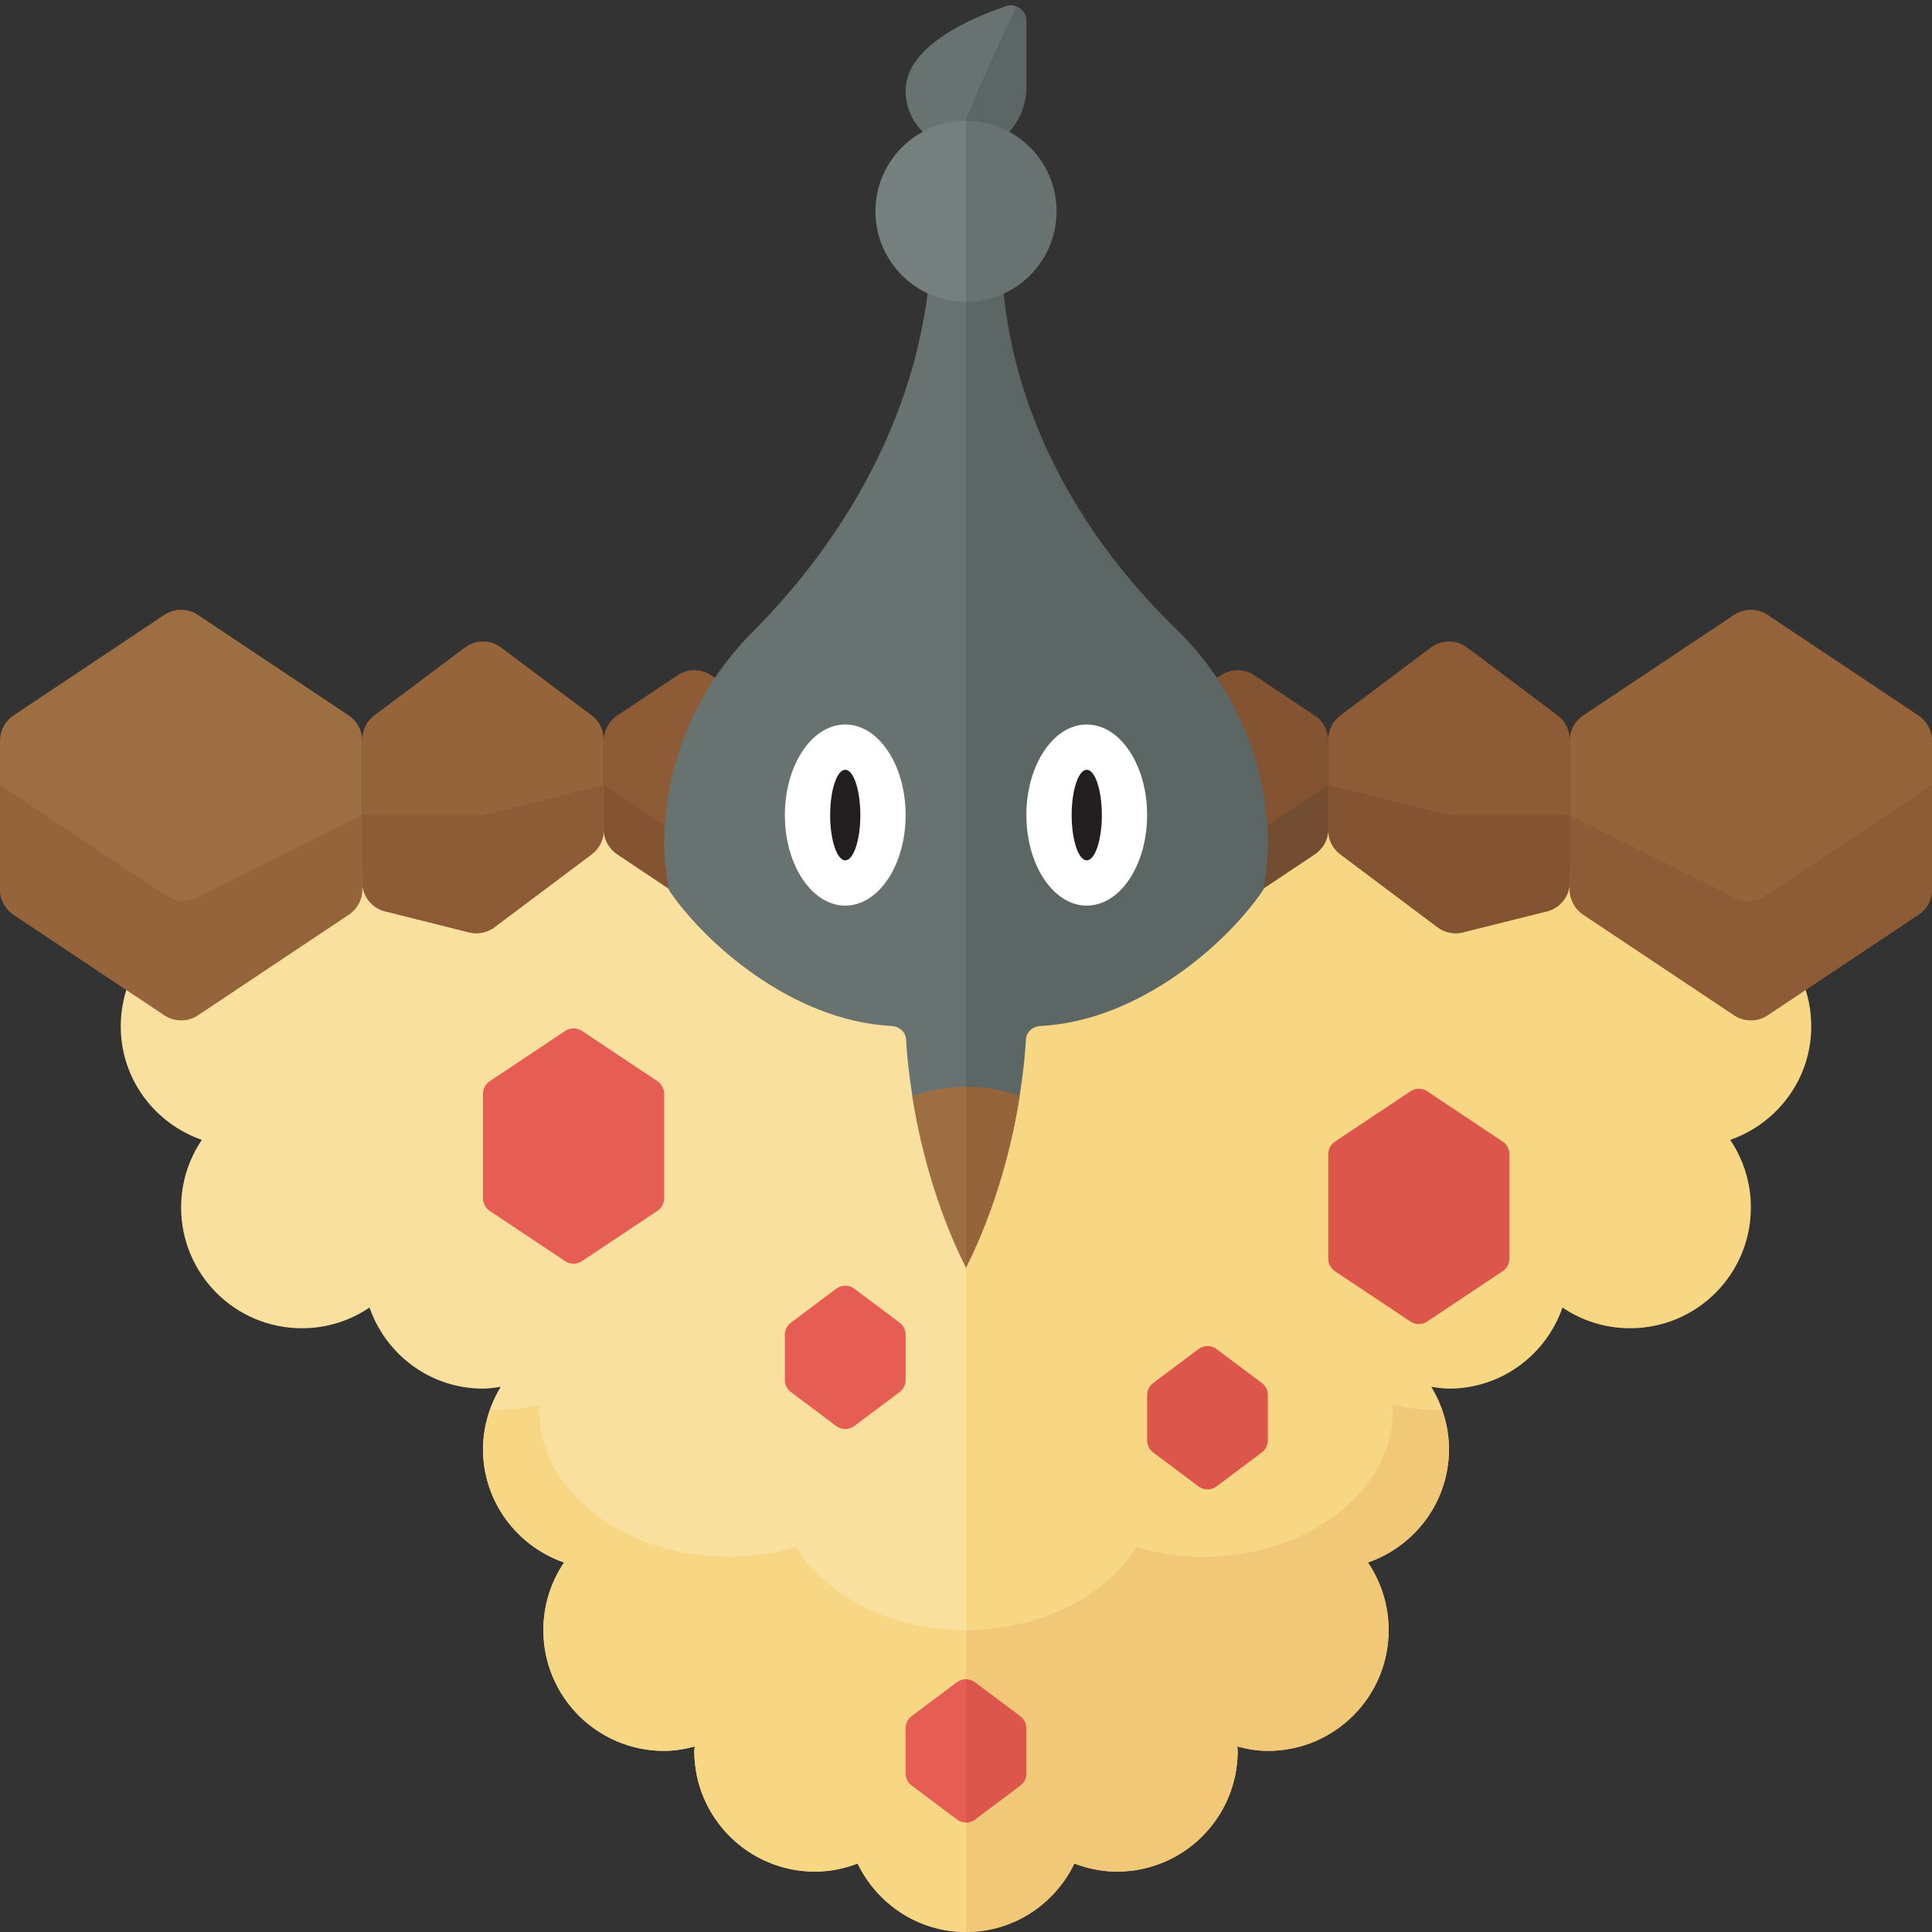 <?xml version="1.0" encoding="utf-8"?>
<!-- Generator: Adobe Illustrator 23.0.0, SVG Export Plug-In . SVG Version: 6.00 Build 0)  -->
<svg version="1.1" xmlns="http://www.w3.org/2000/svg" xmlns:xlink="http://www.w3.org/1999/xlink" x="0px" y="0px" width="32px"
	 height="32px" viewBox="0 0 32 32" enable-background="new 0 0 32 32" xml:space="preserve">
<rect x="0" y="0" width="32" height="32" fill="#333333" stroke="none"/>
<g id="labels">
</g>
<g id="icons">
	<g>
		<path fill="#F7D684" d="M28,15l-5.924-2L16,14v18c0.793,0,1.472-0.465,1.795-1.134C18.015,30.949,18.251,31,18.5,31
			c1.105,0,2-0.895,2-2c0-0.025-0.006-0.048-0.007-0.073C20.656,28.97,20.824,29,21,29c1.105,0,2-0.895,2-2
			c0-0.415-0.126-0.8-0.343-1.12C23.437,25.608,24,24.873,24,24c0-0.378-0.111-0.728-0.293-1.03C23.803,22.985,23.899,23,24,23
			c0.873,0,1.608-0.563,1.88-1.343C26.2,21.874,26.585,22,27,22c1.105,0,2-0.895,2-2c0-0.415-0.126-0.8-0.343-1.12
			C29.437,18.608,30,17.873,30,17C30,15.895,29.105,15,28,15z"/>
		<path fill="#845331" d="M21.777,11.852l-1-0.667c-0.168-0.112-0.387-0.112-0.555,0l-1,0.667C19.084,11.944,19,12.1,19,12.268
			v1.465c0,0.167,0.084,0.323,0.223,0.416l1,0.667c0.168,0.112,0.387,0.112,0.555,0l1-0.667C21.916,14.056,22,13.9,22,13.732v-1.465
			C22,12.1,21.916,11.944,21.777,11.852z"/>
		<path fill="#FAE09F" d="M16,14l-6-1l-6,2c-1.105,0-2,0.895-2,2c0,0.873,0.563,1.608,1.343,1.88C3.126,19.2,3,19.585,3,20
			c0,1.105,0.895,2,2,2c0.415,0,0.8-0.126,1.12-0.343C6.392,22.437,7.127,23,8,23c0.101,0,0.197-0.015,0.293-0.03
			C8.111,23.272,8,23.622,8,24c0,0.873,0.563,1.608,1.343,1.88C9.126,26.2,9,26.585,9,27c0,1.105,0.895,2,2,2
			c0.176,0,0.344-0.03,0.507-0.073C11.506,28.952,11.5,28.975,11.5,29c0,1.105,0.895,2,2,2c0.249,0,0.485-0.051,0.705-0.134
			C14.528,31.535,15.207,32,16,32V14z"/>
		<path fill="#F7D684" d="M16,27c-1.246,0-2.313-0.565-2.821-1.377c-0.345,0.101-0.716,0.163-1.107,0.163
			c-1.736,0-3.143-1.087-3.143-2.429c0-0.03,0.01-0.059,0.012-0.089c-0.256,0.052-0.52,0.089-0.797,0.089
			c-0.007,0-0.013-0.001-0.02-0.002C8.051,23.559,8,23.772,8,24c0,0.873,0.563,1.608,1.343,1.88C9.126,26.2,9,26.585,9,27
			c0,1.105,0.895,2,2,2c0.176,0,0.344-0.03,0.507-0.073C11.506,28.952,11.5,28.975,11.5,29c0,1.105,0.895,2,2,2
			c0.249,0,0.485-0.051,0.705-0.134C14.528,31.535,15.207,32,16,32V27z"/>
		<path fill="#F0C877" d="M17.795,30.866C18.015,30.949,18.251,31,18.5,31c1.105,0,2-0.895,2-2c0-0.025-0.006-0.048-0.007-0.073
			C20.656,28.97,20.824,29,21,29c1.105,0,2-0.895,2-2c0-0.415-0.126-0.8-0.343-1.12C23.437,25.608,24,24.873,24,24
			c0-0.228-0.051-0.441-0.123-0.644c-0.007,0-0.013,0.002-0.02,0.002c-0.277,0-0.541-0.036-0.797-0.089
			c0.001,0.03,0.012,0.058,0.012,0.089c0,1.341-1.407,2.429-3.143,2.429c-0.391,0-0.762-0.062-1.107-0.163
			C18.313,26.435,17.246,27,16,27v5C16.793,32,17.472,31.535,17.795,30.866z"/>
		<path fill="#9E6E43" d="M0,12.268v2.465c0,0.167,0.084,0.323,0.223,0.416l2.5,1.667c0.168,0.112,0.387,0.112,0.555,0l2.5-1.667
			C5.916,15.056,6,14.9,6,14.732v-2.465c0-0.167-0.084-0.323-0.223-0.416l-2.5-1.667c-0.168-0.112-0.387-0.112-0.555,0l-2.5,1.667
			C0.084,11.944,0,12.1,0,12.268z"/>
		<path fill="#96643B" d="M26,12.268v2.465c0,0.167,0.084,0.323,0.223,0.416l2.5,1.667c0.168,0.112,0.387,0.112,0.555,0l2.5-1.667
			C31.916,15.056,32,14.9,32,14.732v-2.465c0-0.167-0.084-0.323-0.223-0.416l-2.5-1.667c-0.168-0.112-0.387-0.112-0.555,0
			l-2.5,1.667C26.084,11.944,26,12.1,26,12.268z"/>
		<path fill="#DD564C" d="M22,19.116v1.732c0,0.084,0.042,0.162,0.111,0.208l1.25,0.833c0.084,0.056,0.193,0.056,0.277,0l1.25-0.833
			C24.958,21.01,25,20.932,25,20.848v-1.732c0-0.084-0.042-0.162-0.111-0.208l-1.25-0.833c-0.084-0.056-0.193-0.056-0.277,0
			l-1.25,0.833C22.042,18.954,22,19.032,22,19.116z"/>
		<path fill="#DD564C" d="M19,23.107v0.75c0,0.079,0.037,0.153,0.1,0.2l0.75,0.562c0.089,0.067,0.211,0.067,0.3,0l0.75-0.562
			c0.063-0.047,0.1-0.121,0.1-0.2v-0.75c0-0.079-0.037-0.153-0.1-0.2l-0.75-0.562c-0.089-0.067-0.211-0.067-0.3,0l-0.75,0.562
			C19.037,22.954,19,23.028,19,23.107z"/>
		<path fill="#8D5B36" d="M23.7,10.725l-1.5,1.125c-0.126,0.094-0.2,0.243-0.2,0.4v1.5c0,0.157,0.074,0.306,0.2,0.4l1.61,1.207
			c0.12,0.09,0.275,0.122,0.421,0.085l1.39-0.348C25.844,15.039,26,14.839,26,14.61v-2.36c0-0.157-0.074-0.306-0.2-0.4l-1.5-1.125
			C24.122,10.592,23.878,10.592,23.7,10.725z"/>
		<path fill="#8D5B36" d="M13,12.268v1.465c0,0.167-0.084,0.323-0.223,0.416l-1,0.667c-0.168,0.112-0.387,0.112-0.555,0l-1-0.667
			C10.084,14.056,10,13.9,10,13.732v-1.465c0-0.167,0.084-0.323,0.223-0.416l1-0.667c0.168-0.112,0.387-0.112,0.555,0l1,0.667
			C12.916,11.944,13,12.1,13,12.268z"/>
		<path fill="#96643B" d="M10,12.25v1.5c0,0.157-0.074,0.306-0.2,0.4l-1.61,1.207c-0.12,0.09-0.275,0.122-0.421,0.085l-1.39-0.348
			C6.156,15.039,6,14.839,6,14.61v-2.36c0-0.157,0.074-0.306,0.2-0.4l1.5-1.125c0.178-0.133,0.422-0.133,0.6,0l1.5,1.125
			C9.926,11.944,10,12.093,10,12.25z"/>
		<path fill="#687271" d="M16,2c0,0,0.406-0.998,0.848-1.888c-0.053-0.024-0.113-0.034-0.175-0.014C16.106,0.289,15,0.756,15,1.5
			c0,0.55,0.451,0.973,1,0.977V2z"/>
		<path fill="#96643B" d="M0,13v1.732c0,0.167,0.084,0.323,0.223,0.416l2.5,1.667c0.168,0.112,0.387,0.112,0.555,0l2.5-1.667
			C5.916,15.056,6,14.9,6,14.732V13.5l-2.74,1.37c-0.16,0.08-0.352,0.068-0.501-0.031L0,13z"/>
		<path fill="#845331" d="M10,13v0.732c0,0.167,0.084,0.323,0.223,0.416l1,0.667c0.168,0.112,0.387,0.112,0.555,0l1-0.667
			C12.916,14.056,13,13.9,13,13.732V13l-1.223,0.815c-0.168,0.112-0.387,0.112-0.555,0L10,13z"/>
		<path fill="#8D5B36" d="M6,13.5v1.11c0,0.229,0.156,0.429,0.379,0.485l1.39,0.348c0.146,0.037,0.301,0.005,0.421-0.085L9.8,14.15
			c0.126-0.094,0.2-0.243,0.2-0.4V13l-1.94,0.485c-0.04,0.01-0.08,0.015-0.121,0.015H6z"/>
		<path fill="#8D5B36" d="M32,13v1.732c0,0.167-0.084,0.323-0.223,0.416l-2.5,1.667c-0.168,0.112-0.387,0.112-0.555,0l-2.5-1.667
			C26.084,15.056,26,14.9,26,14.732V13.5l2.74,1.37c0.16,0.08,0.352,0.068,0.501-0.031L32,13z"/>
		<path fill="#724D31" d="M22,13v0.732c0,0.167-0.084,0.323-0.223,0.416l-1,0.667c-0.168,0.112-0.387,0.112-0.555,0l-1-0.667
			C19.084,14.056,19,13.9,19,13.732V13l1.223,0.815c0.168,0.112,0.387,0.112,0.555,0L22,13z"/>
		<path fill="#845331" d="M26,13.5v1.11c0,0.229-0.156,0.429-0.379,0.485l-1.39,0.348c-0.146,0.037-0.301,0.005-0.421-0.085
			L22.2,14.15c-0.126-0.094-0.2-0.243-0.2-0.4V13l1.94,0.485c0.04,0.01,0.08,0.015,0.121,0.015H26z"/>
		<path fill="#5C6664" d="M16,2.477c0.057,0,0.109,0.019,0.168,0.01C16.66,2.406,17,1.945,17,1.446v-1.11
			c0-0.106-0.066-0.186-0.152-0.224C16.406,1.002,16,2,16,2V2.477z"/>
		<path fill="#687271" d="M15.5,3l-0.082,1.307c-0.147,2.347-1.276,4.46-2.926,6.134C11.573,11.348,11,12.606,11,14
			c0,0.251,0.038,0.492,0.074,0.734c0.558,0.839,2.013,2.171,3.694,2.26c0.128,0.007,0.233,0.099,0.24,0.226
			c0.017,0.314,0.077,0.942,0.256,1.706C15.506,18.962,15.748,19,16,19V3H15.5z"/>
		<path fill="#5C6664" d="M16.992,17.22c0.007-0.128,0.112-0.22,0.24-0.226c1.681-0.089,3.136-1.422,3.694-2.26
			C20.962,14.492,21,14.251,21,14c0-1.405-0.584-2.671-1.517-3.579c-1.631-1.581-2.745-3.617-2.887-5.885L16.5,3H16v16
			c0.252,0,0.494-0.038,0.736-0.074C16.915,18.162,16.975,17.534,16.992,17.22z"/>
		<ellipse fill="#FFFFFF" cx="14" cy="13.5" rx="1" ry="1.5"/>
		<g>
			<path fill="#96643B" d="M16,18v3c0.524-1.048,0.771-2.09,0.89-2.851C16.607,18.061,16.312,18,16,18z"/>
		</g>
		<g>
			<path fill="#9E6E43" d="M15.11,18.149C15.229,18.91,15.476,19.952,16,21v-3C15.688,18,15.393,18.061,15.11,18.149z"/>
		</g>
		<ellipse fill="#FFFFFF" cx="18" cy="13.5" rx="1" ry="1.5"/>
		<ellipse fill="#231F20" cx="14" cy="13.5" rx="0.25" ry="0.75"/>
		<ellipse fill="#231F20" cx="18" cy="13.5" rx="0.25" ry="0.75"/>
		<path fill="#757F7E" d="M16,2c-0.828,0-1.5,0.672-1.5,1.5S15.172,5,16,5V2z"/>
		<path fill="#687271" d="M17.5,3.5C17.5,2.672,16.828,2,16,2v3C16.828,5,17.5,4.328,17.5,3.5z"/>
		<path fill="#E55D53" d="M16,27.812c-0.053,0-0.106,0.017-0.15,0.05l-0.75,0.562c-0.063,0.047-0.1,0.121-0.1,0.2v0.75
			c0,0.079,0.037,0.153,0.1,0.2l0.75,0.562c0.044,0.033,0.097,0.05,0.15,0.05V27.812z"/>
		<path fill="#DD564C" d="M16.15,30.138l0.75-0.562c0.063-0.047,0.1-0.121,0.1-0.2v-0.75c0-0.079-0.037-0.153-0.1-0.2l-0.75-0.562
			c-0.044-0.033-0.097-0.05-0.15-0.05v2.375C16.053,30.188,16.106,30.171,16.15,30.138z"/>
		<path fill="#E55D53" d="M8,18.116v1.732c0,0.084,0.042,0.162,0.111,0.208l1.25,0.833c0.084,0.056,0.193,0.056,0.277,0l1.25-0.833
			C10.958,20.01,11,19.932,11,19.848v-1.732c0-0.084-0.042-0.162-0.111-0.208l-1.25-0.833c-0.084-0.056-0.193-0.056-0.277,0
			l-1.25,0.833C8.042,17.954,8,18.032,8,18.116z"/>
		<path fill="#E55D53" d="M13,22.107v0.75c0,0.079,0.037,0.153,0.1,0.2l0.75,0.562c0.089,0.067,0.211,0.067,0.3,0l0.75-0.562
			c0.063-0.047,0.1-0.121,0.1-0.2v-0.75c0-0.079-0.037-0.153-0.1-0.2l-0.75-0.562c-0.089-0.067-0.211-0.067-0.3,0l-0.75,0.562
			C13.037,21.954,13,22.028,13,22.107z"/>
	</g>
</g>
</svg>
